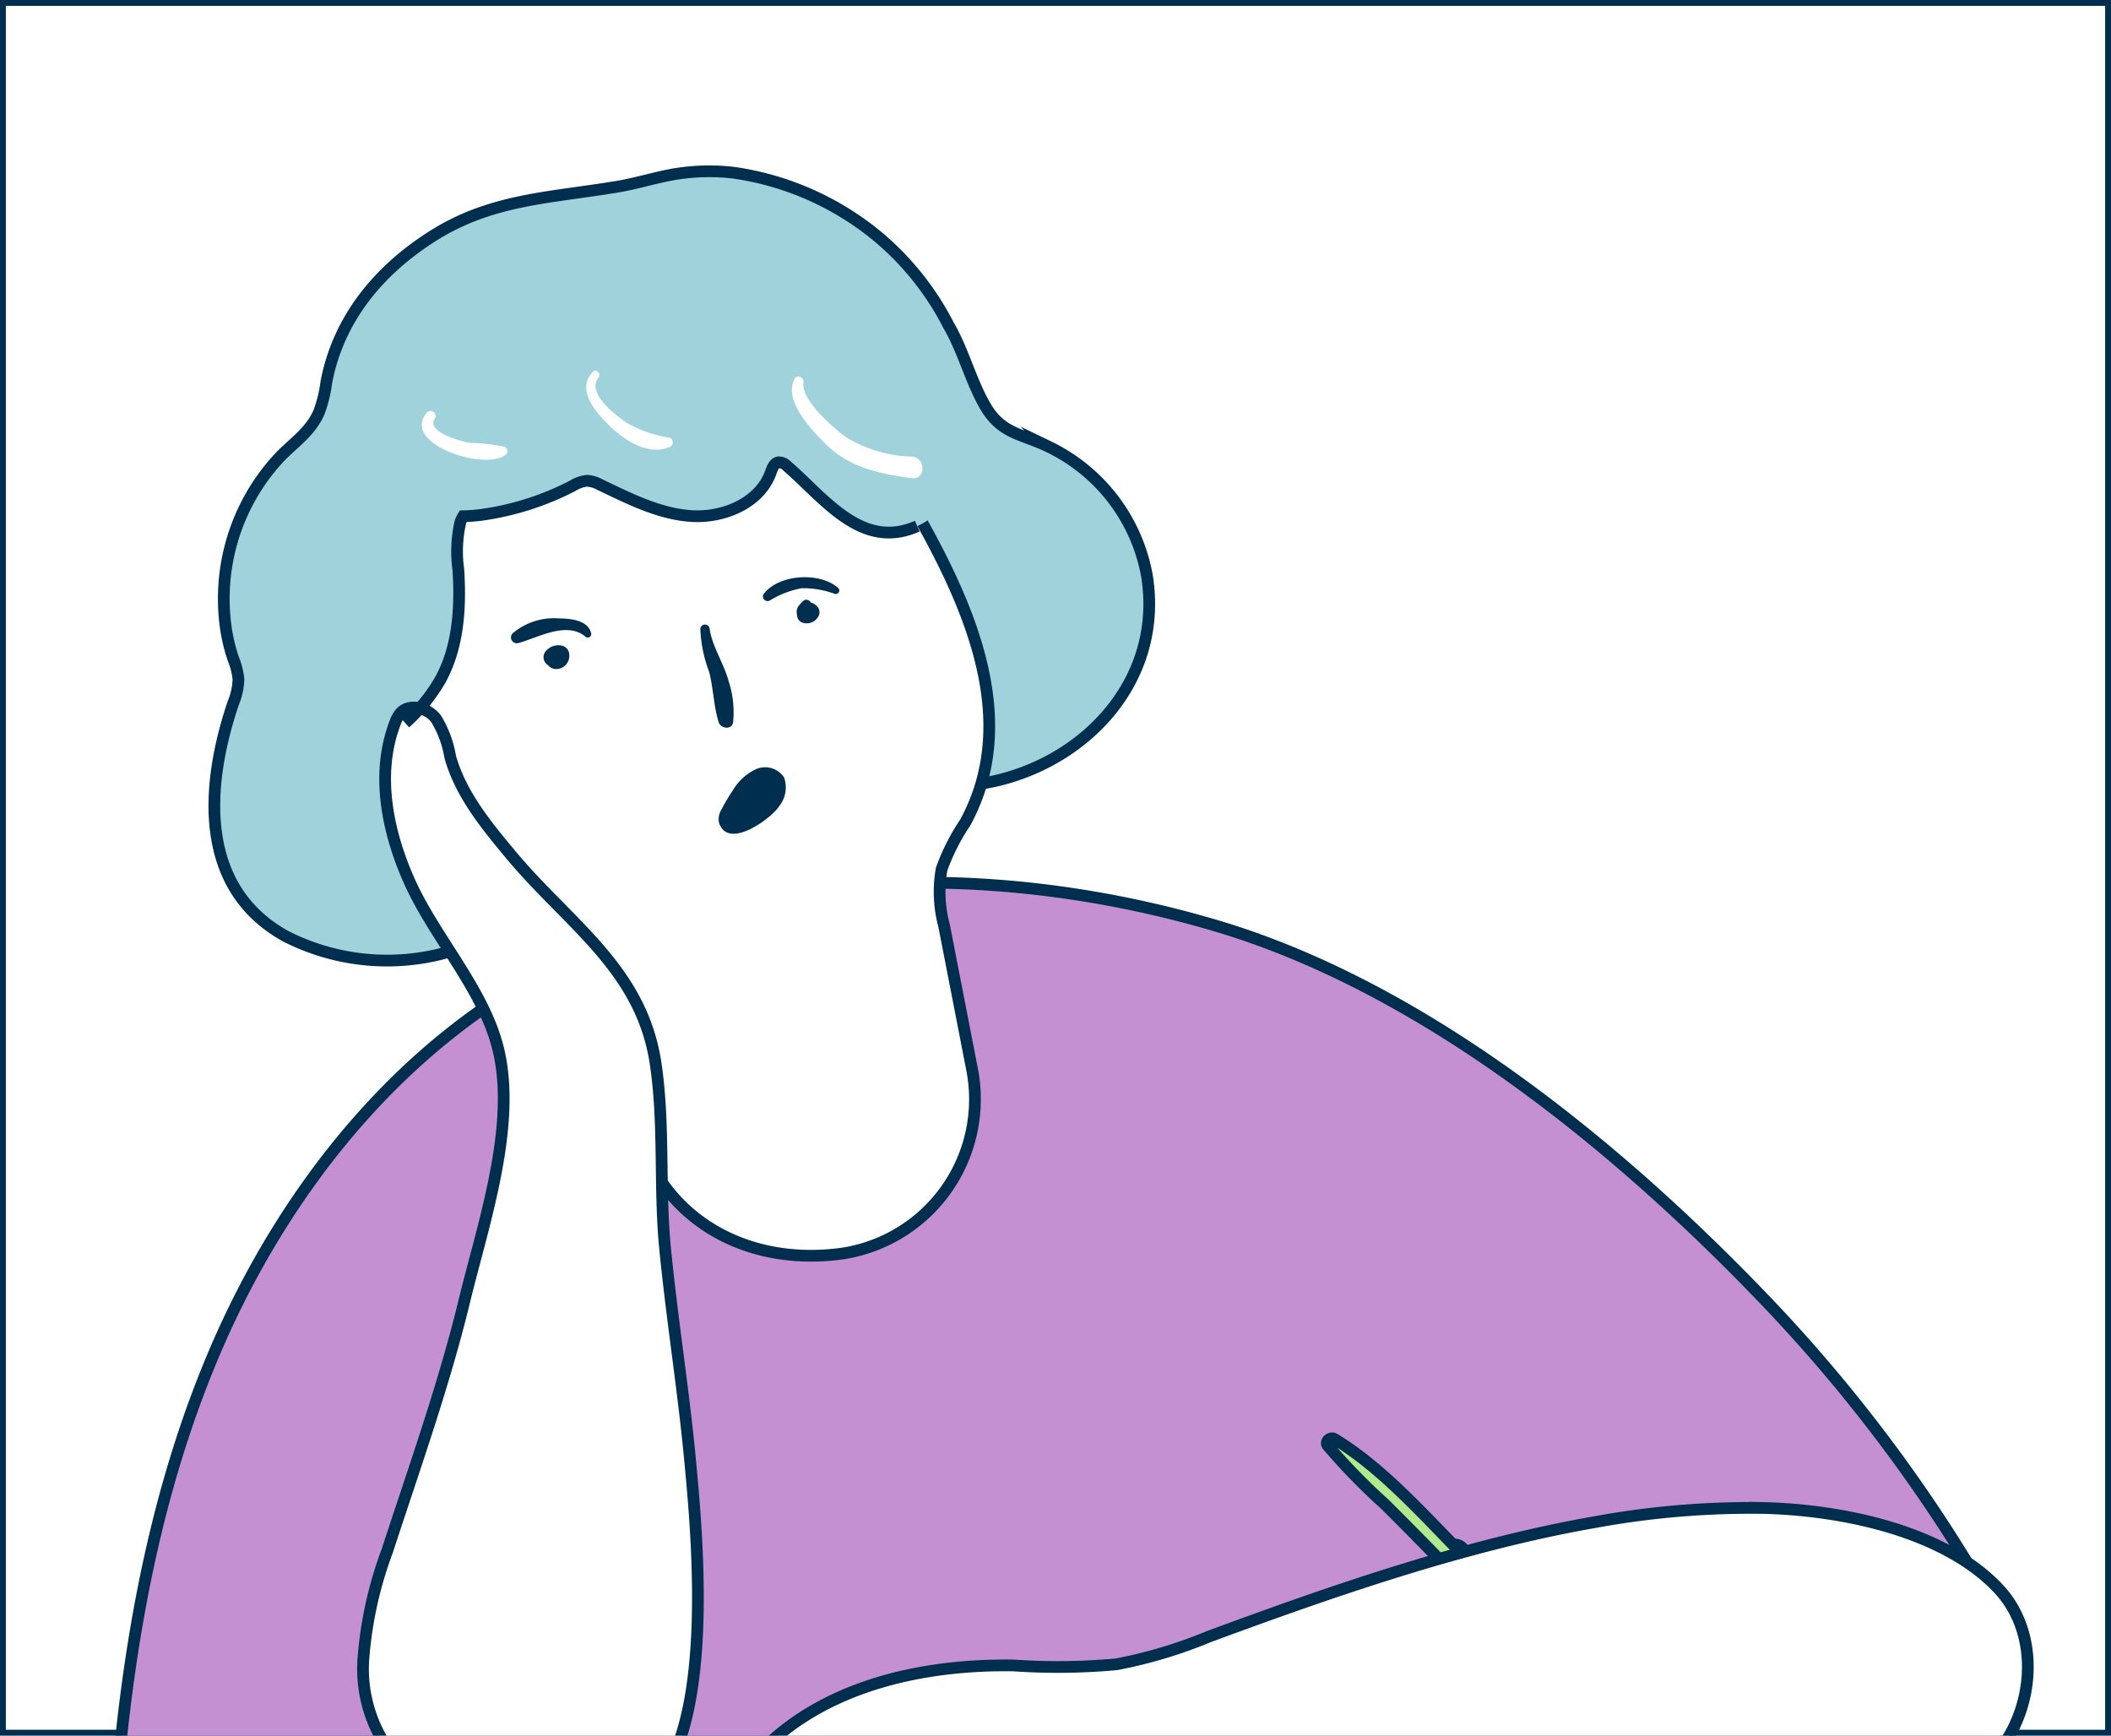 <svg xmlns="http://www.w3.org/2000/svg" xmlns:xlink="http://www.w3.org/1999/xlink" width="180.073" height="148.06" viewBox="0 0 180.073 148.06"><rect x="0" y="0" width="180.073" height="148.06" fill="#808080" stroke="none"/><defs><style>.a,.g{fill:none;}.b{clip-path:url(#a);}.c,.j{fill:#fff;}.c,.d,.e,.g,.h{stroke:#002e4e;stroke-miterlimit:10;}.d,.f{fill:#a0d2db;}.e{fill:#c490d1;}.h{fill:#b1ea8c;}.i{fill:#002e4e;}</style><clipPath id="a"><rect class="a" width="180.073" height="148.06" transform="translate(1248.299 678.401)"/></clipPath></defs><g class="b" transform="translate(-1248.299 -678.401)"><rect class="c" width="180.073" height="148.06" transform="translate(1248.299 678.401)"/><path class="d" d="M1267.621,732.33a17.674,17.674,0,0,1,4.373-14.753c1.264-1.369,2.722-2.231,3.509-3.987a11.4,11.4,0,0,0,.63-2.567c1.036-5.461,4.509-9.6,9.1-12.5,5.014-3.17,10.016-3.235,15.754-4.2,1.684-.282,3.318-.816,5-1.089a18.053,18.053,0,0,1,4.837-.106,24.748,24.748,0,0,1,12.717,5.764,24.324,24.324,0,0,1,5.681,7.277c1.257,2.156,1.845,4.63,3.078,6.8,1.411,2.478,3.1,2.4,5.476,3.551a15.232,15.232,0,0,1,8.351,10.948c1.915,11.609-9.983,19.96-20.559,17.6-7.987-1.778-19.943-1.726-26.129,4.5-2.547,2.562-4.693,5.575-7.666,7.629q-.453.314-.928.592a19.051,19.051,0,0,1-18.159.488c-7.477-4.131-6.891-12.775-4.494-19.89a5.826,5.826,0,0,0,.449-2.037,6.224,6.224,0,0,0-.44-1.74A15.438,15.438,0,0,1,1267.621,732.33Z"/><path class="e" d="M1286.905,839.265c-9.7-1.142-19.567-2.613-29.175-.849.76-15.2,2.88-30.536,8.821-44.543s16.038-26.67,29.682-33.4c17.075-8.429,37.8-8.435,55.794-3.1,17.655,5.235,34.193,18.743,46.764,31.862a131.869,131.869,0,0,1,17.485,22.738,27.088,27.088,0,0,1,3.044,6.295,15.262,15.262,0,0,1-1.726,12.311c-7.562,11.932-25.437,8.2-37.024,9.389q-15.559,1.6-31.211,2.049A428.115,428.115,0,0,1,1286.905,839.265Z"/><path class="c" d="M1303.739,777.559c2.971,5.835,9.3,8.739,16.341,7.788l.159-.022a13.319,13.319,0,0,0,10.959-15.808q-1.179-6.062-2.36-12.121a11.123,11.123,0,0,1-.218-4.845,18.025,18.025,0,0,1,2.012-3.977c5.278-9.679-.723-20.668-5.66-29.055a23.524,23.524,0,0,0-19.184-11.707c-17.256-.712-25.751,14.955-22.4,30.289,1.909,8.724,7.161,14.977,13.844,20.534S1304.283,769.244,1303.739,777.559Z"/><path class="f" d="M1287.564,722.968a11.233,11.233,0,0,0-.166,4.039c.205,3.22.008,6.6-1.556,9.417a15.435,15.435,0,0,1-2.975,3.654,9.547,9.547,0,0,1-3.358,2.246,4.166,4.166,0,0,1-3.876-.473,4.524,4.524,0,0,1-1.443-3.842,20.978,20.978,0,0,1,.94-4.155c.673-2.518.939-5.133,1.645-7.643a11.608,11.608,0,0,1,4.061-6.5,6.426,6.426,0,0,1,5.511-.973c.668.219,2.079.826,2.319,1.57C1289,721.341,1287.889,721.913,1287.564,722.968Z"/><path class="c" d="M1289.416,783.574c1.343-5.235,2.544-10.954,1.378-15.7-1.241-5.053-5.381-9.452-7.522-14.183-1.937-4.278-2.954-9.278-1.259-13.658a2.571,2.571,0,0,1,.428-.787c.773-.883,2.325-.47,3.048.455a9.128,9.128,0,0,1,1.217,3.277c.9,3.193,3.086,5.844,5.213,8.393,4.873,5.841,11.085,9.686,12.3,17.717.786,5.186.3,10.571.813,15.806.6,6.118,1.589,12.192,2.157,18.314.593,6.392,2.455,25.706-5.035,28.841-4.717,1.973-16.278.39-19.929-3.393a11.977,11.977,0,0,1-2.93-8.733,33.569,33.569,0,0,1,2.032-9.208c2.315-7.1,4.842-14.142,6.6-21.406C1288.363,787.523,1288.9,785.584,1289.416,783.574Z"/><path class="f" d="M1292.212,721.75a24.079,24.079,0,0,0,4.959-1.918,2.741,2.741,0,0,1,1.217-.417,2.565,2.565,0,0,1,1.078.325c2.5,1.187,5.038,2.5,7.8,2.682s5.845-1.112,6.779-3.716c.13-.363.289-.81.67-.868a.98.98,0,0,1,.728.328c3.132,2.671,6.335,7.246,11.1,5.118,2.533-1.13,3.843-4.059,3.973-6.83.289-6.137-4.239-11.759-9.828-14.31s-12.012-2.546-18.106-1.758a39.9,39.9,0,0,0-12.477,3.4c-4.219,2.079-5.764,5.349-8.076,9.308-1.086,1.859-1.788,4.179-.918,6.148,1.282,2.906,5.164,3.511,8.31,3.069A24.1,24.1,0,0,0,1292.212,721.75Z"/><path class="g" d="M1282.867,740.078a15.435,15.435,0,0,0,2.975-3.654c1.564-2.821,1.761-6.2,1.556-9.417a11.257,11.257,0,0,1,.166-4.039,2.469,2.469,0,0,1,.246-.53,13.459,13.459,0,0,0,1.61-.124,24.092,24.092,0,0,0,7.751-2.482,2.741,2.741,0,0,1,1.217-.417,2.565,2.565,0,0,1,1.078.325c2.5,1.187,5.038,2.5,7.8,2.682s5.845-1.112,6.779-3.716c.13-.363.289-.81.67-.868a.98.98,0,0,1,.728.328c3.132,2.671,6.335,7.246,11.1,5.118"/><path class="h" d="M1373.23,810.872a.841.841,0,0,0-.982-.7c-3.1-3.186-6.373-6.753-10.133-9.021-.329-.2-.823.224-.563.563a53.011,53.011,0,0,0,4.892,5.018q2.736,2.724,5.416,5.5c.472.491,1.565.155,1.467-.608C1373.3,811.379,1373.262,811.125,1373.23,810.872Z"/><path class="c" d="M1384.349,808.248c-11.326,1.979-22.833,6.042-32.932,9.765a39.879,39.879,0,0,1-7.879,2.362,54.476,54.476,0,0,1-8.778.1c-7.8-.12-16.1,1.735-21.546,7.318-1.924,1.971-2.453,6.9.689,8.161,3.277,1.315,8.136-.969,11.731-.541a46.081,46.081,0,0,0,10.921.1q16.74-1.769,33.6-1.866c13.067-.074,26.223.6,39.131-1.432a18.533,18.533,0,0,0,7.027-2.2c5.3-3.308,6.705-11.527,2.5-16.047-4.689-5.043-13.57-6.773-20.1-6.926A73.823,73.823,0,0,0,1384.349,808.248Z"/><path class="i" d="M1296.3,733.5a1.36,1.36,0,0,0-1.367.37h0c-.02.023-.046.035-.065.06a.8.8,0,0,0,.176,1.214.921.921,0,0,0,.645.33,1.125,1.125,0,0,0,1.166-1.248A.784.784,0,0,0,1296.3,733.5Z"/><path class="i" d="M1318.1,730.257a1.174,1.174,0,0,0-.651-.467.414.414,0,0,0-.676-.086c-.489.5-.6.634-.458,1.345a.683.683,0,0,0,.483.483,1.138,1.138,0,0,0,1.3-.531A.718.718,0,0,0,1318.1,730.257Z"/><path class="i" d="M1310.44,736.468c-.387-1.458-1.418-2.969-1.608-4.445a.4.4,0,0,0-.792,0,11.431,11.431,0,0,0,.747,3.681c.374,1.422.379,2.93.821,4.318.174.545,1.12.662,1.226,0A8.575,8.575,0,0,0,1310.44,736.468Z"/><path class="i" d="M1319.809,728.568c-1.55-1.389-5-1.2-6.325.449a.393.393,0,0,0,.473.614,8.215,8.215,0,0,1,2.7-1.05,7.745,7.745,0,0,1,2.859.484A.3.3,0,0,0,1319.809,728.568Z"/><path class="i" d="M1296,731.156a5.477,5.477,0,0,0-3.98,1.279.5.5,0,0,0,.482.827c1.615-.428,4.108-1.9,5.716-.566a.3.3,0,0,0,.505-.294C1298.428,731.292,1296.975,731.173,1296,731.156Z"/><path class="i" d="M1309.626,748.556a1.562,1.562,0,0,1,.232-1.124,14.919,14.919,0,0,1,.953-1.608,4.521,4.521,0,0,1,1.987-1.812,1.94,1.94,0,0,1,2.39.721,2.565,2.565,0,0,1-.418,2.434C1314.122,748.2,1310.365,750.988,1309.626,748.556Z"/><path class="j" d="M1326.1,717.355a11.332,11.332,0,0,1-5.629-1.656c-1.079-.769-3.851-3.195-3.633-4.648.064-.429-.523-.776-.762-.321-.968,1.839,1.422,4.316,2.639,5.538,2.008,2.014,4.659,2.571,7.385,2.925C1327.254,719.343,1327.3,717.448,1326.1,717.355Z"/><path class="j" d="M1305.383,715.732a10.362,10.362,0,0,1-3.631-1.264c-.965-.659-3.436-2.545-2.411-3.84.267-.338-.175-.817-.486-.487-1.379,1.46.148,3.282,1.243,4.393,1.309,1.328,3.474,2.84,5.386,1.969A.426.426,0,0,0,1305.383,715.732Z"/><path class="j" d="M1291.294,716.5a17.083,17.083,0,0,0-2.962-.321c-.665-.122-3.74-.924-2.935-2.078.276-.4-.353-.884-.671-.518-2.286,2.629,4.83,5.006,6.663,3.641A.4.4,0,0,0,1291.294,716.5Z"/></g></svg>